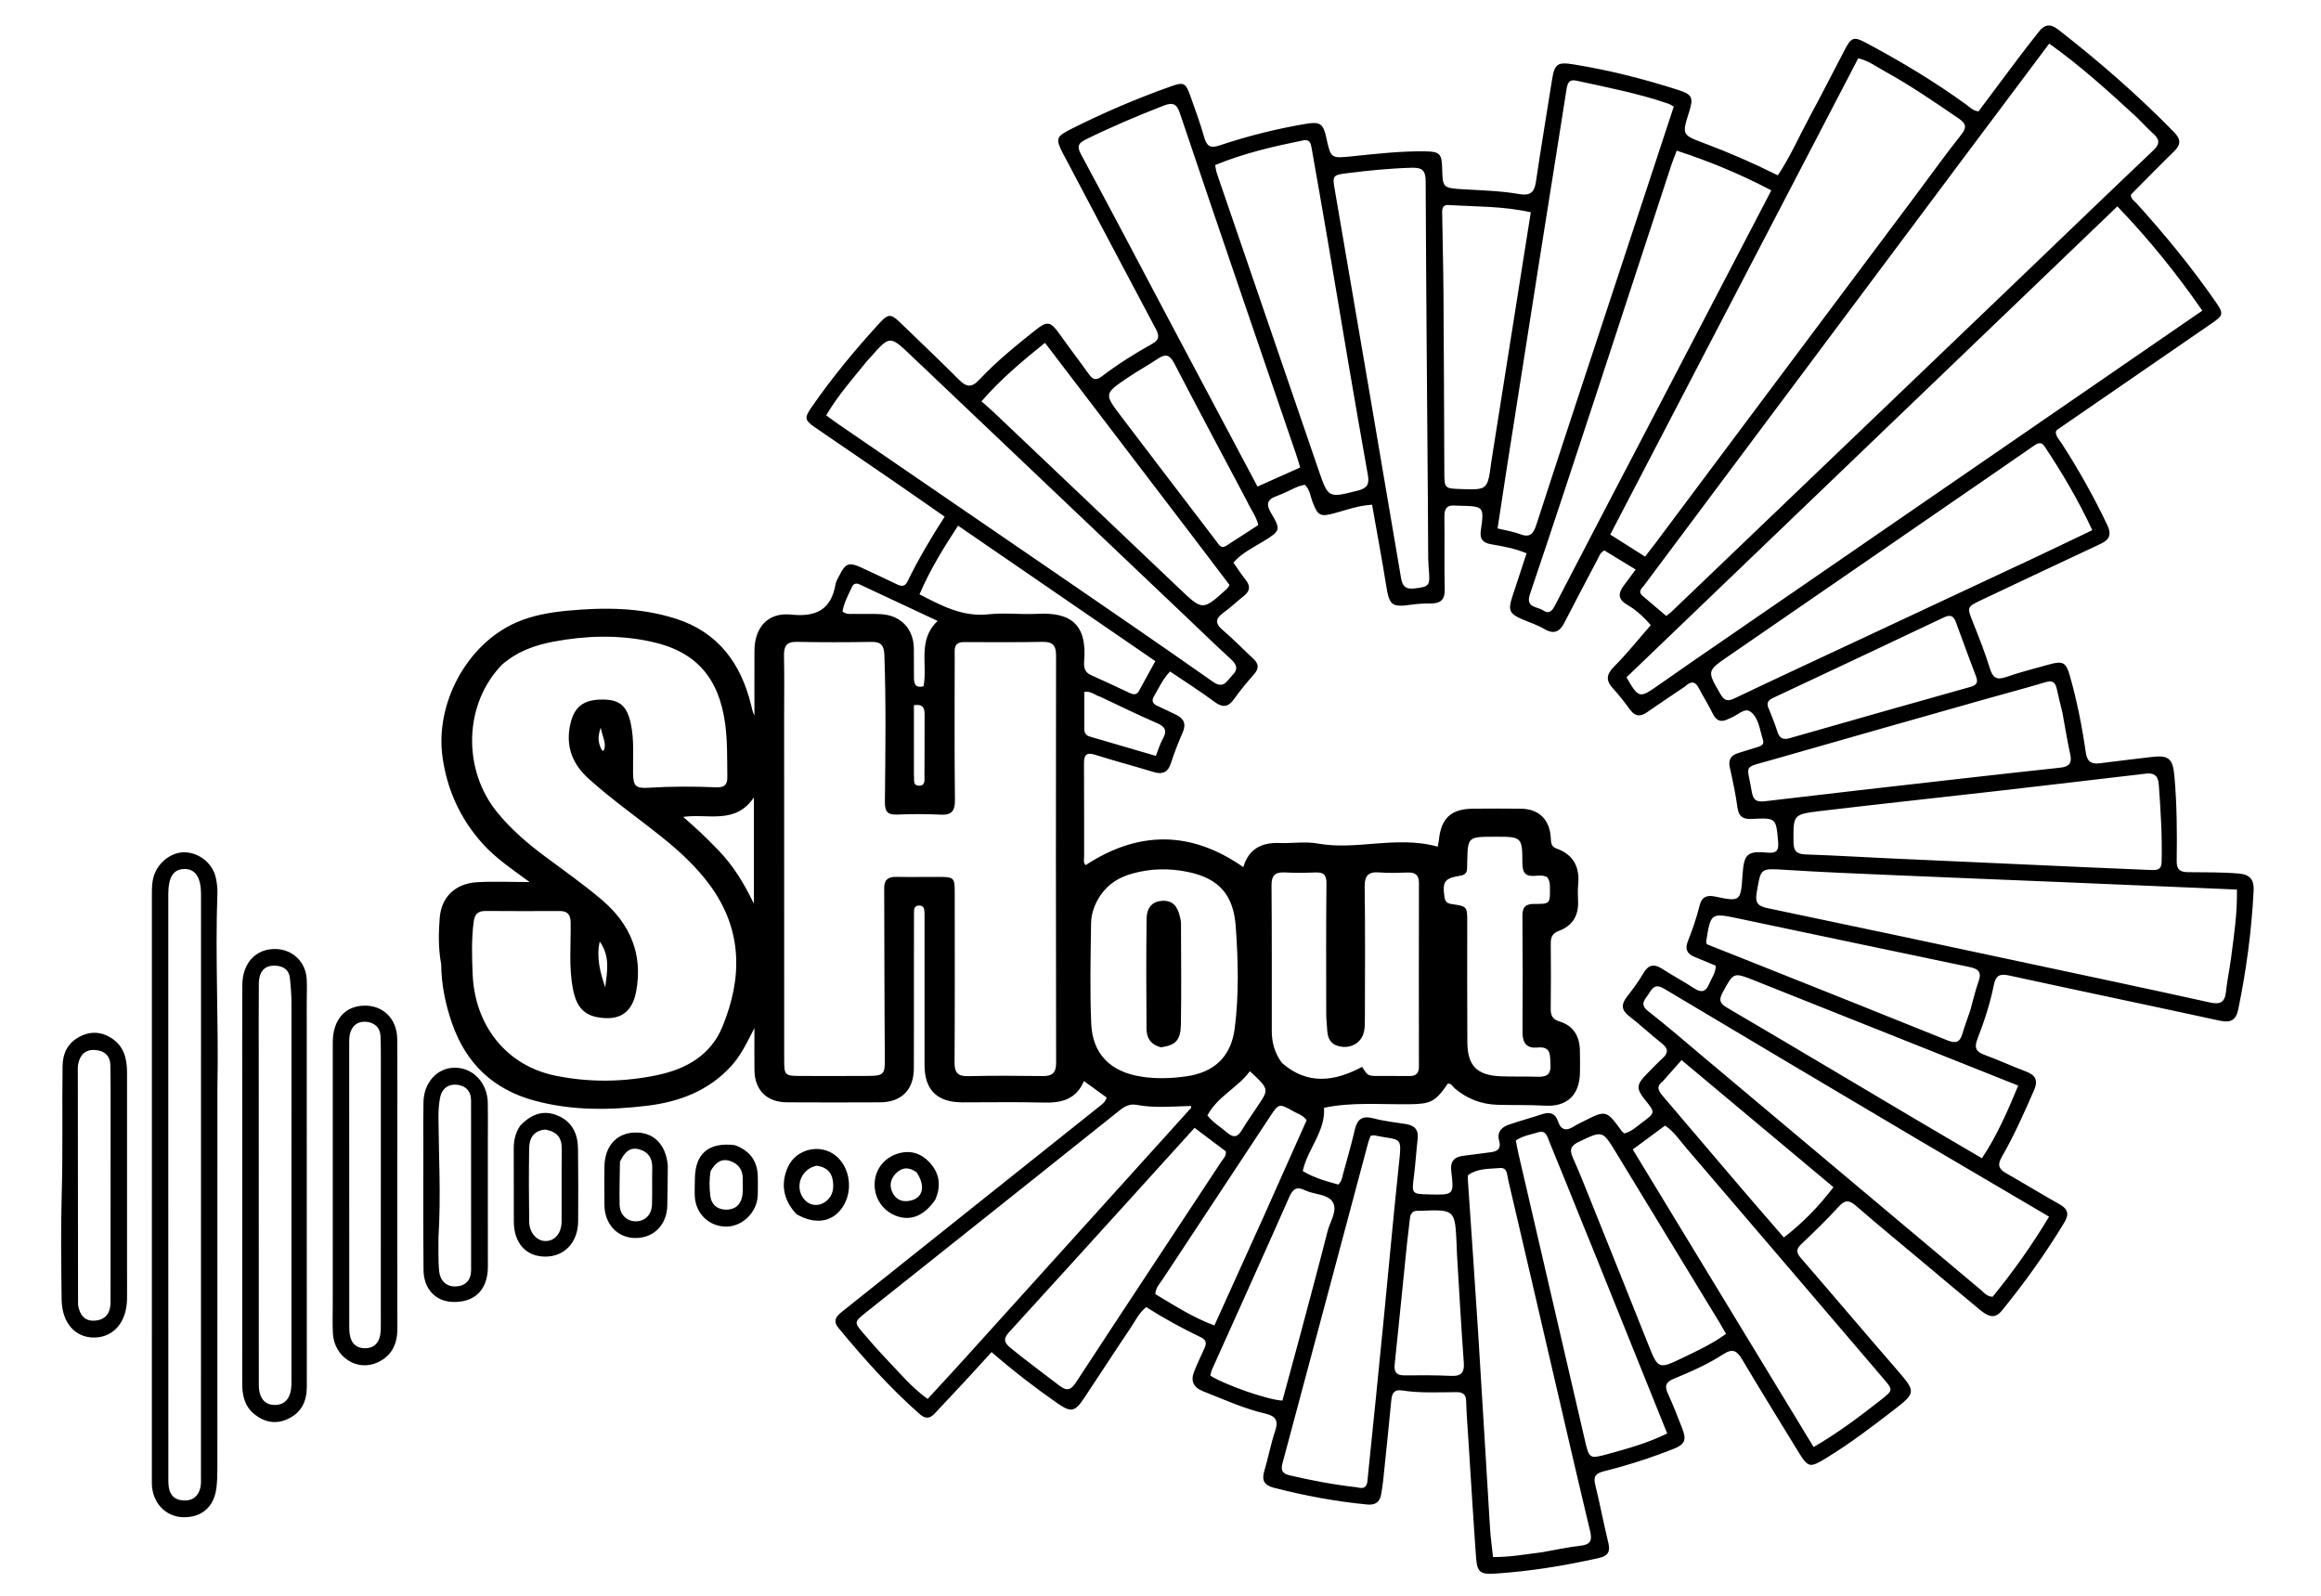     <svg  version="1.1" id="Layer_1" xmlns="http://www.w3.org/2000/svg" xmlns:xlink="http://www.w3.org/1999/xlink" x="0px" y="0px" width="100%" viewBox="0 0 1024 704" enable-background="new 0 0 1024 704" xml:space="preserve" height="704">
        <path fill="#000000" opacity="1" stroke="none" d="
        M194.639,425.353 
            C193.321,418.286 193.493,411.587 193.995,404.972 
            C194.693,395.768 200.82,389.83 210.296,389.222 
            C217.546,388.757 224.851,389.13 233.657,389.13 
            C225.578,383.227 218.608,378.506 212.93,372.195 
            C203.161,361.339 197.362,348.695 195.273,334.3 
            C191.807,310.426 205.96,284.182 227.751,274.625 
            C234.787,271.54 242.397,270.187 250.042,269.454 
            C266.233,267.9 282.367,267.93 298.055,272.914 
            C316.909,278.905 326.965,292.743 331.45,311.325 
            C331.798,312.765 332.08,314.221 332.849,315.659 
            C332.849,306.13 332.813,296.6 332.859,287.071 
            C332.908,276.794 338.785,270.089 348.924,271.138 
            C360.038,272.288 366.675,269.064 368.637,257.721 
            C368.885,256.292 369.788,254.963 370.454,253.62 
            C372.985,248.509 374.653,247.919 379.939,250.359 
            C385.232,252.804 390.501,255.3 395.765,257.807 
            C397.641,258.701 399.194,258.916 400.307,256.645 
            C405.069,246.937 410.519,237.609 416.774,227.933 
            C409.175,222.649 401.858,217.514 394.492,212.451 
            C382.959,204.524 371.385,196.657 359.845,188.742 
            C354.961,185.393 354.76,184.405 358.099,179.579 
            C367.217,166.401 377.428,154.1 388.249,142.301 
            C391.885,138.337 393.167,138.444 397.225,142.379 
            C405.835,150.729 414.569,158.957 423.029,167.456 
            C426.234,170.676 428.542,171.258 431.951,167.621 
            C439.595,159.466 448.279,152.425 457.025,145.479 
            C461.998,141.529 463.55,141.833 467.345,147.196 
            C471.674,153.313 476.248,159.256 480.604,165.355 
            C482.243,167.649 483.82,167.767 485.985,166.123 
            C493.029,160.774 500.502,156.047 508.216,151.754 
            C511.625,149.857 511.506,148.071 509.874,145.009 
            C496.711,120.313 483.687,95.543 470.619,70.796 
            C470.075,69.765 469.497,68.751 468.966,67.714 
            C465.546,61.035 465.967,60.244 472.735,56.833 
            C486.891,49.698 501.439,43.505 516.362,38.189 
            C522.316,36.068 523.079,36.444 525.176,42.338 
            C527.294,48.294 529.481,54.241 531.206,60.314 
            C532.345,64.324 533.729,65.619 538.179,64.124 
            C550.653,59.931 563.435,56.763 576.435,54.586 
            C582.349,53.596 583.832,54.673 585.096,60.514 
            C587.133,69.925 587.132,69.923 596.465,68.962 
            C607.23,67.853 617.983,66.605 628.839,66.77 
            C635.054,66.865 636.118,67.814 636.261,73.968 
            C636.464,82.755 636.451,82.962 645.451,83.499 
            C653.765,83.994 662.117,84.188 670.318,85.621 
            C675.045,86.447 676.926,84.926 677.609,80.332 
            C679.834,65.36 682.328,50.428 684.696,35.477 
            C685.882,27.99 687.102,27.245 694.602,28.466 
            C710.088,30.987 725.237,34.821 740.164,39.602 
            C746.589,41.66 747.259,42.93 745.21,49.418 
            C742.025,59.503 742.025,59.503 752.079,63.269 
            C762.985,67.353 773.647,72.012 784.368,77.357 
            C789.981,68.91 793.881,59.888 798.531,51.294 
            C803.842,41.478 808.86,31.505 814.061,21.629 
            C816.775,16.478 817.965,16.067 823.07,18.788 
            C838.522,27.024 853.538,35.978 867.705,46.307 
            C869.155,47.364 870.384,48.861 872.905,49.13 
            C878.607,41.501 884.442,33.643 890.334,25.828 
            C893.342,21.838 896.442,17.915 899.518,13.976 
            C902.004,10.791 904.565,10.326 907.999,12.996 
            C926.047,27.029 943.242,41.999 959.226,58.363 
            C962.221,61.429 962.252,63.795 959.199,66.762 
            C952.754,73.023 946.496,79.476 940.117,85.893 
            C940.047,87.818 941.685,88.665 942.759,89.853 
            C955.284,103.711 967.125,118.12 977.749,133.498 
            C981.129,138.391 980.843,139.183 975.878,142.595 
            C953.088,158.254 930.319,173.943 907.553,189.637 
            C907.307,189.807 907.205,190.189 906.994,190.542 
            C907.032,192.659 908.607,194.079 909.658,195.714 
            C917.06,207.214 923.741,219.095 929.631,231.456 
            C931.765,235.933 930.648,238.133 926.54,240.049 
            C909.181,248.144 891.873,256.346 874.554,264.526 
            C867.616,267.802 867.746,267.774 870.502,274.686 
            C873.153,281.335 875.795,288.011 877.905,294.841 
            C879.159,298.898 880.748,300.168 884.975,298.704 
            C891.261,296.527 897.743,294.909 904.158,293.114 
            C910.119,291.446 911.53,292.229 913.189,298.084 
            C916.324,309.148 918.577,320.409 920.192,331.777 
            C920.768,335.824 922.455,337.263 926.425,336.729 
            C934.014,335.708 941.633,334.915 949.231,333.967 
            C956.842,333.017 958.628,334.715 959.315,342.333 
            C960.441,354.805 960.515,367.291 960.334,379.782 
            C960.28,383.497 961.673,384.741 965.298,384.777 
            C972.787,384.851 980.28,384.739 987.772,385.374 
            C992.712,385.793 994.511,388.214 994.278,392.846 
            C993.389,410.504 991.066,427.967 987.493,445.283 
            C986.483,450.181 984.057,451.315 979.29,450.279 
            C948.391,443.559 917.43,437.126 886.536,430.384 
            C882.384,429.478 880.551,430.16 879.666,434.53 
            C878.011,442.694 875.431,450.647 872.407,458.402 
            C870.889,462.296 871.87,464.055 875.658,465.417 
            C881.765,467.614 887.656,470.409 893.741,472.674 
            C898.095,474.296 899.318,476.595 897.356,481.061 
            C892.998,490.981 888.643,500.913 883.222,510.284 
            C881.033,514.066 881.916,515.806 885.278,517.708 
            C893.107,522.137 900.763,526.873 908.614,531.261 
            C912.353,533.351 912.986,535.606 910.755,539.312 
            C902.572,552.903 893.329,565.731 883.349,578.036 
            C880.477,581.576 877.896,581.478 873.5,577.836 
            C865.032,570.821 856.62,563.739 848.191,556.677 
            C838.357,548.438 828.427,540.31 818.759,531.881 
            C815.592,529.119 813.775,529.506 811.066,532.486 
            C805.916,538.15 800.405,543.502 794.825,548.751 
            C792.497,550.94 792.308,552.435 794.45,554.908 
            C808.631,571.275 822.604,587.822 836.796,604.178 
            C845.348,614.034 845.439,614.393 835.33,622.174 
            C825.824,629.491 816.293,636.771 806.039,643.041 
            C798.296,647.776 797.831,647.712 792.977,639.79 
            C784.797,626.438 776.561,613.118 768.573,599.652 
            C766.36,595.922 764.409,594.776 760.405,597.375 
            C753.55,601.824 746.034,605.135 738.5,608.244 
            C734.682,609.82 734.375,611.607 735.942,615.001 
            C738.243,619.986 740.206,625.132 742.208,630.251 
            C744.15,635.218 743.34,637.231 738.398,639.181 
            C728.319,643.157 718.011,646.484 707.506,649.112 
            C703.949,650.001 702.901,651.384 703.804,655.03 
            C705.925,663.592 707.544,672.279 709.624,680.852 
            C710.557,684.696 709.177,686.475 705.57,687.292 
            C690.446,690.719 675.174,693.185 659.7,694.221 
            C652.974,694.671 651.683,693.577 651.202,686.87 
            C649.962,669.603 648.932,652.32 647.828,635.043 
            C647.467,629.393 647.004,623.745 646.846,618.089 
            C646.758,614.94 645.226,614.163 642.432,614.171 
            C634.444,614.195 626.435,614.671 618.488,613.413 
            C615.156,612.885 614.123,614.669 613.838,617.636 
            C612.692,629.562 611.453,641.479 610.214,653.397 
            C610.008,655.38 609.649,657.349 609.331,659.319 
            C608.77,662.791 606.549,664.061 603.256,663.745 
            C589.306,662.409 575.577,659.852 562.009,656.349 
            C557.975,655.307 556.523,653.241 557.765,649.072 
            C559.523,643.173 560.645,637.075 562.599,631.25 
            C564.162,626.592 562.722,624.669 558.196,623.621 
            C548.75,621.433 539.942,617.383 530.952,613.849 
            C526.325,612.03 525.189,609.17 526.922,604.871 
            C528.29,601.475 529.87,598.165 531.381,594.828 
            C532.327,592.739 532.349,591.182 529.852,589.986 
            C521.597,586.03 513.555,581.657 505.698,576.64 
            C502.456,579.213 500.874,582.769 498.78,585.864 
            C491.874,596.076 485.199,606.444 478.364,616.704 
            C474.175,622.992 472.53,623.26 466.371,618.973 
            C456.531,612.123 447.058,604.79 437.478,596.508 
            C433.435,600.929 429.581,605.193 425.671,609.407 
            C421.253,614.169 416.772,618.873 412.345,623.628 
            C410.262,625.865 408.249,626.025 405.871,623.942 
            C392.664,612.372 381.06,599.298 369.895,585.807 
            C367.142,582.481 369.228,580.479 371.806,578.428 
            C390.97,563.185 410.091,547.889 429.234,532.62 
            C447.857,517.766 466.492,502.928 485.109,488.068 
            C486.265,487.146 487.559,486.306 488.254,484.199 
            C485.142,481.945 481.885,479.587 478.222,476.934 
            C474.791,485.026 468.323,486.626 460.536,486.418 
            C448.546,486.097 436.541,486.338 424.542,486.322 
            C413.456,486.308 407.909,480.844 407.896,469.837 
            C407.87,448.673 407.891,427.509 407.893,406.344 
            C407.893,405.178 407.923,404.011 407.89,402.845 
            C407.84,401.089 407.649,399.318 405.257,399.5 
            C403.128,399.663 403.253,401.429 403.243,402.9 
            C403.202,409.733 403.215,416.565 403.213,423.398 
            C403.206,439.396 403.245,455.394 403.179,471.392 
            C403.141,480.824 397.69,486.266 388.254,486.31 
            C374.589,486.374 360.923,486.386 347.259,486.309 
            C338.254,486.258 332.95,480.933 332.858,472.017 
            C332.799,466.373 332.847,460.729 332.847,453.573 
            C329.399,460.241 326.792,465.725 322.625,470.292 
            C312.612,481.264 299.675,486.112 285.481,487.826 
            C268.884,489.831 252.274,490.01 235.895,485.588 
            C217.553,480.638 205.516,469.103 199.36,451.234 
            C196.52,442.99 194.75,434.562 194.639,425.353 
        M743.268,302.947 
            C737.749,306.68 732.181,310.344 726.731,314.174 
            C723.689,316.312 721.353,316.113 719.1,313.014 
            C716.753,309.785 714.28,306.621 711.593,303.675 
            C708.333,300.101 708.721,297.471 712.185,294.007 
            C717.807,288.384 722.776,282.109 728.298,275.791 
            C726.012,273.116 722.432,269.404 717.944,266.829 
            C713.765,264.431 713.806,261.705 716.432,258.281 
            C718.112,256.09 719.717,253.842 721.625,251.253 
            C716.521,248.144 712.036,245.412 707.813,242.84 
            C705.95,243.825 705.643,245.207 705.04,246.351 
            C700.071,255.781 695.088,265.204 690.208,274.681 
            C688.161,278.656 685.667,280.011 681.415,277.528 
            C678.418,275.778 675.044,274.667 671.822,273.31 
            C666.011,270.863 665.244,269.283 667.154,263.445 
            C669.252,257.031 671.367,250.623 673.514,244.096 
            C668.005,241.814 662.924,240.994 657.859,240.104 
            C654.407,239.497 652.733,238.029 653.325,233.963 
            C654.865,223.369 654.671,223.341 643.683,223.109 
            C643.184,223.098 642.68,223.118 642.185,223.062 
            C638.515,222.65 637.186,224.231 637.248,227.939 
            C637.428,238.6 637.138,249.27 637.404,259.927 
            C637.521,264.583 635.556,266.23 631.247,266.229 
            C628.424,266.228 625.572,266.338 622.783,266.746 
            C614.081,268.017 612.975,267.099 611.621,258.637 
            C609.707,246.682 607.475,234.779 605.345,222.657 
            C599.349,223.019 594.187,224.903 588.943,226.353 
            C582.433,228.153 581.393,227.609 578.993,221.176 
            C578.084,218.74 577.867,215.958 575.679,213.843 
            C574.589,214.145 573.438,214.33 572.399,214.776 
            C569.342,216.088 566.409,217.73 563.282,218.825 
            C558.637,220.451 558.656,222.814 560.964,226.659 
            C565.152,233.637 564.758,234.308 557.621,238.675 
            C553.012,241.496 548.023,243.835 544.153,248.201 
            C546.061,250.899 547.668,253.419 549.528,255.736 
            C551.756,258.511 551.562,260.75 548.733,262.954 
            C545.712,265.308 542.946,268.001 539.851,270.244 
            C536.332,272.795 535.828,274.9 539.452,277.964 
            C544.152,281.937 548.416,286.423 552.942,290.607 
            C555.368,292.849 555.544,294.882 553.28,297.441 
            C550.193,300.93 547.212,304.542 544.507,308.331 
            C541.917,311.959 539.517,312.366 535.831,309.635 
            C529.47,304.921 522.765,300.672 516.208,296.23 
            C512.87,299.777 511.218,303.634 509.112,307.201 
            C507.838,309.359 508.725,310.559 510.743,311.469 
            C513.476,312.701 516.167,314.023 518.869,315.322 
            C522.282,316.962 523.419,319.344 521.823,323.046 
            C519.913,327.476 518.091,331.97 516.639,336.565 
            C515.258,340.932 512.761,341.787 508.63,340.507 
            C500.206,337.895 491.653,335.695 483.253,333.014 
            C479.244,331.734 478.219,333.065 478.247,336.858 
            C478.344,350.521 478.264,364.184 478.307,377.847 
            C478.311,379.095 477.801,380.51 478.983,381.659 
            C502.323,366.393 525.476,366.418 548.541,382.545 
            C550.868,374.609 556.462,371.603 564.439,371.908 
            C570.096,372.125 575.911,371.152 581.4,372.136 
            C589.876,373.656 598.067,372.853 606.503,372.191 
            C615.648,371.473 624.995,370.922 634.296,373.516 
            C634.532,372.235 634.736,371.445 634.817,370.644 
            C635.795,360.886 640.269,356.8 650.083,356.766 
            C657.081,356.742 664.081,356.661 671.077,356.771 
            C678.937,356.894 683.686,361.546 684.179,369.471 
            C684.306,371.516 684.226,373.462 686.684,374.335 
            C694.29,377.033 697.053,382.619 696.267,390.406 
            C696.017,392.88 696.167,395.403 696.242,397.9 
            C696.433,404.166 693.544,408.528 687.791,410.659 
            C684.849,411.748 684.153,413.486 684.181,416.297 
            C684.277,425.794 684.278,435.293 684.165,444.789 
            C684.129,447.786 684.754,449.652 688.064,450.653 
            C694,452.449 696.832,456.963 697.028,463.091 
            C697.134,466.42 697.101,469.756 697.06,473.087 
            C696.942,482.933 691.525,488.366 681.599,487.784 
            C674.597,487.374 667.612,487.609 660.624,487.394 
            C653.554,487.177 647.303,484.795 641.886,480.21 
            C640.927,479.398 640.367,477.932 638.765,478.053 
            C633.187,486.155 631.277,487.074 621.396,487.162 
            C608.836,487.274 596.219,486.151 584.147,488.724 
            C584.82,499.198 576.921,506.741 574.763,516.61 
            C579.634,519.622 585.139,521.113 590.446,522.591 
            C592.104,520.954 592.191,519.216 592.621,517.649 
            C594.383,511.229 596.233,504.827 597.735,498.346 
            C598.837,493.592 601.183,492.106 606.002,493.389 
            C610.646,494.625 615.485,495.14 620.25,495.894 
            C623.969,496.482 625.92,498.317 625.467,502.327 
            C624.852,507.783 624.515,513.273 623.826,518.718 
            C622.807,526.771 622.72,526.76 630.796,526.949 
            C641.373,527.197 641.529,527.178 640.283,516.747 
            C639.727,512.1 641.752,510.322 645.934,509.852 
            C649.902,509.406 653.85,508.791 657.814,508.311 
            C660.866,507.941 662.355,506.591 661.425,503.315 
            C660.319,499.412 662.454,497.25 665.798,496.117 
            C670.683,494.461 675.666,493.096 680.568,491.484 
            C683.854,490.403 686.222,491.265 687.316,494.552 
            C688.708,498.732 691.102,499.067 694.485,496.877 
            C695.599,496.156 696.826,495.607 698.013,495 
            C708.62,489.574 708.618,489.577 715.496,499.001 
            C715.778,499.387 716.226,499.653 716.679,500.045 
            C719.846,499.207 722.144,496.953 724.646,495.094 
            C730.336,490.866 730.302,490.82 725.896,485.369 
            C721.805,480.307 721.881,478.532 726.45,473.895 
            C728.788,471.521 731.086,469.099 733.539,466.849 
            C736.106,464.493 736.053,462.602 733.27,460.381 
            C728.324,456.434 723.678,452.107 718.682,448.228 
            C715.232,445.549 715.261,443.021 717.751,439.792 
            C720.291,436.498 722.847,433.163 724.908,429.566 
            C727.17,425.616 729.648,424.994 733.424,427.456 
            C738.025,430.456 742.912,433.02 747.497,436.044 
            C750.719,438.17 752.682,437.45 754.053,434.087 
            C755.093,431.536 756.966,429.265 756.988,426.045 
            C753.772,424.709 750.729,423.407 747.657,422.177 
            C744.492,420.91 743.258,418.874 744.577,415.498 
            C746.638,410.227 748.529,404.902 749.876,399.383 
            C750.714,395.951 752.765,394.707 756.587,395.509 
            C767.955,397.895 767.987,397.741 768.805,385.761 
            C769.418,376.774 770.891,375.291 779.868,376.155 
            C784.001,376.553 784.798,374.974 784.49,371.387 
            C783.582,360.838 783.64,360.74 772.906,361.287 
            C769.053,361.484 767.102,360.314 766.549,356.225 
            C765.746,350.296 764.478,344.42 763.175,338.574 
            C762.457,335.352 763.505,333.361 766.498,332.347 
            C769.334,331.386 772.233,330.612 775.082,329.686 
            C776.663,329.172 778.567,328.682 777.792,326.354 
            C776.332,321.973 775.965,316.563 772.182,313.902 
            C769.549,312.05 766.269,315.881 763.178,316.891 
            C763.02,316.942 762.864,317.008 762.719,317.087 
            C759.411,318.904 757.184,318.092 755.524,314.616 
            C753.733,310.866 751.442,307.357 749.544,303.654 
            C748.026,300.691 746.264,300.179 743.268,302.947 
        M425.02,283.28 
            C420.63,283.377 421.204,286.649 421.201,289.412 
            C421.177,310.578 421.062,331.746 421.306,352.91 
            C421.364,358.012 419.684,359.689 414.673,359.394 
            C408.362,359.023 402.007,359.146 395.681,359.352 
            C391.543,359.487 390.365,358.04 390.406,353.796 
            C390.614,332.138 390.961,310.474 390.168,288.814 
            C390.023,284.857 388.733,283.116 384.56,283.185 
            C373.564,283.365 362.559,283.388 351.564,283.167 
            C347.04,283.076 345.812,285.04 345.895,289.179 
            C346.074,298.175 345.95,307.177 345.951,316.177 
            C345.957,366.676 345.961,417.175 345.974,467.673 
            C345.975,474.324 346.283,474.655 353.079,474.679 
            C363.245,474.715 373.412,474.713 383.578,474.656 
            C389.923,474.62 390.435,473.613 390.38,467.262 
            C390.163,442.1 390.205,416.935 390.102,391.771 
            C390.087,388.099 391.858,386.783 395.366,386.848 
            C401.531,386.963 407.699,386.854 413.865,386.866 
            C421.018,386.879 421.213,387.066 421.216,394.103 
            C421.224,418.936 421.301,443.77 421.14,468.602 
            C421.111,473.083 422.412,474.879 427.107,474.766 
            C438.1,474.504 449.105,474.575 460.103,474.721 
            C464.377,474.778 465.958,473.166 465.95,468.821 
            C465.844,408.989 465.826,349.157 465.924,289.325 
            C465.931,284.823 464.574,283.069 459.922,283.169 
            C448.594,283.414 437.258,283.253 425.02,283.28 
        M221.62,293.106 
            C204.762,310.183 203.737,339.265 219.42,358.446 
            C225.462,365.836 232.645,372.019 240.298,377.717 
            C248.712,383.982 257.303,390.011 265.325,396.807 
            C277.911,407.47 283.676,420.656 280.716,437.158 
            C278.972,446.887 273.205,450.55 263.479,448.742 
            C256.546,447.454 254.031,442.659 252.815,436.528 
            C250.882,426.779 251.914,416.922 251.772,407.114 
            C251.72,403.528 250.485,401.894 246.844,401.914 
            C236.014,401.973 225.183,401.966 214.353,401.89 
            C210.9,401.866 209.413,403.201 208.957,406.809 
            C207.987,414.469 208.204,422.115 208.524,429.756 
            C209.485,452.683 223.615,470.157 244.966,474.534 
            C259.986,477.612 275.116,477.435 290.118,474.268 
            C302.801,471.59 313.543,465.475 318.666,453.092 
            C327.595,431.505 327.676,410.282 313.232,390.557 
            C307.485,382.707 300.439,376.114 292.9,370.014 
            C281.895,361.11 270.228,353.037 259.695,343.538 
            C252.411,336.969 249.427,329.041 251.659,319.287 
            C253.362,311.843 257.447,308.63 265.644,308.616 
            C273.388,308.602 276.596,311.345 278.298,319.208 
            C279.87,326.467 279.183,333.81 279.299,341.124 
            C279.388,346.758 280.397,347.888 286.114,347.529 
            C296.104,346.902 306.096,346.919 316.081,347.328 
            C319.617,347.473 320.939,346.179 320.89,342.776 
            C320.775,334.788 321.005,326.816 319.868,318.842 
            C317.003,298.749 306.871,287.252 287.05,283.016 
            C272.885,279.988 258.577,280.375 244.361,283.043 
            C236.261,284.563 228.567,287.15 221.62,293.106 
        M942.737,51.768 
            C930.411,40.421 918.027,29.144 904.091,19.238 
            C891.762,35.69 879.772,51.658 867.816,67.649 
            C832.51,114.87 797.218,162.1 761.919,209.325 
            C749.755,225.599 737.577,241.862 725.434,258.151 
            C724.421,259.51 722.448,260.894 724.619,262.789 
            C728.081,265.811 731.62,268.745 735.145,271.732 
            C736.202,270.885 736.888,270.416 737.481,269.848 
            C766.724,241.86 795.959,213.864 825.193,185.867 
            C847.932,164.091 870.674,142.317 893.406,120.533 
            C912.288,102.438 931.105,84.275 950.083,66.282 
            C953.084,63.437 952.734,61.439 949.986,58.95 
            C947.643,56.828 945.476,54.511 942.737,51.768 
        M747.092,291.554 
            C821.813,240.138 896.535,188.723 971.635,137.047 
            C960.167,120.462 947.886,105.354 934.164,91.037 
            C861.572,160.679 789.516,229.807 717.584,298.817 
            C722.858,307.95 723.337,308.079 730.925,302.815 
            C736.125,299.208 741.312,295.583 747.092,291.554 
        M844.938,86.479 
            C851.709,77.406 858.307,68.197 865.339,59.331 
            C867.981,55.999 867.165,54.33 864.143,52.268 
            C853.552,45.042 842.991,37.759 831.749,31.579 
            C828.037,29.538 824.554,26.869 819.839,25.706 
            C783.364,95.751 746.963,165.656 710.417,235.837 
            C715.774,239.225 720.63,242.296 725.785,245.557 
            C727.422,243.443 728.857,241.644 730.234,239.803 
            C742.996,222.74 755.74,205.663 768.506,188.603 
            C793.84,154.75 819.184,120.906 844.938,86.479 
        M909.564,389.155 
            C884.784,388.134 860.003,387.151 835.225,386.079 
            C819.434,385.396 803.636,384.771 787.864,383.762 
            C776.506,383.036 776.909,382.84 775.046,393.684 
            C774.181,398.72 775.853,399.819 780.203,400.726 
            C819.142,408.847 858.041,417.157 896.944,425.447 
            C922.989,430.996 949.039,436.522 975.041,442.262 
            C979.527,443.252 981.571,442.215 982.068,437.567 
            C982.616,432.451 983.71,427.396 984.365,422.289 
            C985.609,412.598 987.104,402.919 986.909,392.44 
            C961.304,391.349 935.924,390.268 909.564,389.155 
        M713.443,122.993 
            C721.762,97.724 730.082,72.456 738.455,47.024 
            C737.484,46.496 736.817,46.003 736.07,45.747 
            C722.813,41.196 709.081,38.538 695.426,35.576 
            C692.222,34.881 691.547,36.721 691.123,39.442 
            C687.256,64.252 683.248,89.041 679.331,113.844 
            C674.401,145.058 669.51,176.278 664.621,207.498 
            C663.292,215.981 662.029,224.474 660.711,233.124 
            C664.429,234.04 667.596,234.488 670.501,235.614 
            C674.94,237.335 676.493,235.605 677.843,231.439 
            C689.489,195.496 701.357,159.625 713.443,122.993 
        M523.853,272.644 
            C483.28,234.103 442.703,195.566 402.136,157.018 
            C392.569,147.928 392.585,147.913 384.023,157.656 
            C383.474,158.281 382.867,158.859 382.342,159.504 
            C376.18,167.089 369.697,174.438 364.507,183.221 
            C366.471,184.653 368.165,185.957 369.926,187.163 
            C400.836,208.343 431.774,229.484 462.666,250.691 
            C486.832,267.281 511.032,283.826 535.008,300.688 
            C539.892,304.123 541.114,300.559 543.617,298.016 
            C546.577,295.01 545.543,293.059 542.882,290.637 
            C536.603,284.921 530.528,278.98 523.853,272.644 
        M729.048,184.596 
            C746.485,151.143 763.922,117.689 781.492,83.981 
            C767.756,76.781 754.15,71.143 739.757,66.464 
            C738.869,68.819 738.036,70.796 737.37,72.829 
            C726.009,107.468 714.701,142.125 703.315,176.756 
            C693.956,205.219 684.614,233.69 675.015,262.073 
            C672.961,268.147 678.009,267.494 680.668,269.21 
            C683.704,271.17 684.866,269.374 686.216,266.768 
            C700.308,239.56 714.525,212.417 729.048,184.596 
        M516.324,142.242 
            C529.105,166.3 541.885,190.358 554.792,214.655 
            C561.345,211.729 567.358,209.044 573.626,206.245 
            C572.982,204.147 572.5,202.404 571.916,200.696 
            C564.275,178.338 556.601,155.992 548.973,133.63 
            C539.463,105.753 529.929,77.884 520.563,49.958 
            C519.186,45.851 517.517,44.99 513.353,46.613 
            C501.713,51.152 490.231,56 479.025,61.527 
            C475.921,63.058 474.955,64.417 476.86,67.952 
            C490.045,92.418 502.981,117.02 516.324,142.242 
        M845.355,502.23 
            C808.263,480.228 771.141,458.276 734.127,436.144 
            C730.494,433.972 729.107,435.632 727.499,438.287 
            C725.959,440.828 723.03,442.875 727.143,446.085 
            C735.409,452.536 743.337,459.421 751.371,466.167 
            C792.181,500.434 832.976,534.718 873.801,568.966 
            C875.276,570.203 876.511,571.951 879.124,572.096 
            C888.02,561.156 896.333,549.63 904.025,536.748 
            C884.377,525.18 865.187,513.883 845.355,502.23 
        M524.221,490.182 
            C524.604,489.405 525.976,489.071 525.377,487.907 
            C517.326,488.14 509.353,488.907 501.434,487.429 
            C498.317,486.848 496.097,488.147 493.759,490.018 
            C468.15,510.51 442.474,530.918 416.813,551.345 
            C405.219,560.575 393.6,569.774 382.027,579.031 
            C376.771,583.234 376.754,583.351 380.991,588.295 
            C384.348,592.215 387.748,596.109 391.319,599.833 
            C397.018,605.775 402.302,612.178 409.257,617.18 
            C414.78,611.165 420.106,605.443 425.346,599.645 
            C458.174,563.322 490.983,526.981 524.221,490.182 
        M875.908,211.443 
            C838.214,237.4 800.532,263.374 762.819,289.303 
            C753.022,296.039 753.088,295.911 758.942,306.056 
            C760.622,308.967 762.026,309.63 765.197,308.116 
            C783.517,299.37 801.939,290.84 820.326,282.236 
            C846.1,270.176 871.88,258.131 897.641,246.044 
            C906.027,242.11 914.361,238.066 923.097,233.891 
            C916.93,220.646 909.833,208.674 902.12,197.046 
            C900.28,194.273 898.392,195.918 896.625,197.131 
            C889.902,201.746 883.212,206.408 875.908,211.443 
        M680.395,684.793 
            C685.969,683.819 691.513,682.57 697.126,681.957 
            C701.557,681.473 702.59,679.811 701.552,675.487 
            C695.881,651.86 690.447,628.176 684.947,604.508 
            C678.429,576.461 671.949,548.406 665.37,520.374 
            C664.883,518.297 665.053,515.002 661.744,515.298 
            C657.032,515.72 652.04,515.38 647.889,518.288 
            C647.384,518.641 647.585,520.173 647.65,521.146 
            C649.138,543.4 650.735,565.647 652.141,587.906 
            C653.956,616.643 655.599,645.391 657.379,674.13 
            C657.642,678.371 658.25,682.591 658.707,686.905 
            C666.042,687.005 672.757,685.727 680.395,684.793 
        M945.722,341.428 
            C923.753,343.994 901.79,346.603 879.816,349.115 
            C854.205,352.042 828.569,354.759 802.974,357.818 
            C791.008,359.248 791.205,359.514 791.267,371.368 
            C791.289,375.505 792.757,376.828 796.767,376.956 
            C808.742,377.337 820.705,378.089 832.675,378.637 
            C862.103,379.986 891.532,381.308 920.961,382.628 
            C930.274,383.045 939.588,383.429 948.901,383.809 
            C951.342,383.909 953.591,383.933 953.682,380.408 
            C953.978,368.908 953.275,357.455 952.419,346 
            C952.136,342.208 950.372,340.598 945.722,341.428 
        M536.102,72.82 
            C536.375,74.106 536.517,75.436 536.939,76.67 
            C551.855,120.245 566.783,163.815 581.743,207.375 
            C586.044,219.9 586.049,219.722 599.16,216.413 
            C603.203,215.393 604.188,213.484 603.512,209.698 
            C600.592,193.336 597.755,176.959 594.96,160.575 
            C591.775,141.901 588.696,123.209 585.514,104.535 
            C583.28,91.424 580.958,78.328 578.656,65.229 
            C578.293,63.162 577.857,61.34 574.883,61.945 
            C561.855,64.594 548.917,67.546 536.102,72.82 
        M630.11,246.311 
            C630.054,236.989 630.01,227.667 629.94,218.345 
            C629.595,172.193 629.179,126.042 628.987,79.889 
            C628.968,75.185 627.394,73.877 622.901,74.001 
            C613.226,74.267 603.628,75.239 594.048,76.443 
            C587.974,77.206 587.8,77.618 588.916,83.846 
            C589.415,86.63 589.866,89.422 590.344,92.21 
            C599.635,146.481 608.972,200.744 618.129,255.037 
            C618.797,258.996 620.438,260.009 624.091,259.593 
            C630.497,258.863 630.978,258.39 630.412,251.739 
            C630.285,250.246 630.211,248.749 630.11,246.311 
        M829.978,617.478 
            C835.259,613.27 835.272,613.258 830.892,608.132 
            C801.895,574.19 772.913,540.235 743.858,506.343 
            C740.982,502.99 738.524,499.168 734.612,496.574 
            C729.832,500.103 725.208,503.518 720.359,507.099 
            C747.052,551.023 773.493,594.532 800.145,638.388 
            C810.743,632.255 820.149,625.184 829.978,617.478 
        M565.538,468.897 
            C576.863,478.841 588.864,477.115 600.936,470.669 
            C603.463,474.586 603.462,474.635 607.754,474.685 
            C612.418,474.738 617.085,474.623 621.749,474.705 
            C624.65,474.756 626.015,473.612 626.011,470.593 
            C625.97,443.6 625.96,416.606 626.024,389.612 
            C626.032,386.147 624.531,384.833 621.196,384.927 
            C617.033,385.046 612.844,385.222 608.705,384.894 
            C603.769,384.502 602.006,386.154 602.08,391.333 
            C602.358,410.658 602.2,429.99 602.171,449.319 
            C602.167,451.309 602.182,453.356 601.744,455.276 
            C600.76,459.589 596.868,462.217 592.37,461.836 
            C588.023,461.467 585.792,459.041 585.568,454.699 
            C585.44,452.207 585.119,449.719 585.116,447.229 
            C585.09,428.067 585.015,408.904 585.221,389.743 
            C585.263,385.868 583.87,384.754 580.306,384.897 
            C575.814,385.078 571.3,385.132 566.814,384.895 
            C562.521,384.668 560.945,386.262 560.981,390.661 
            C561.159,411.988 561.077,433.318 561.09,454.646 
            C561.093,459.591 562.145,464.233 565.538,468.897 
        M485.466,395.042 
            C483.026,398.744 481.432,402.885 481.37,407.226 
            C481.159,422.051 480.803,436.903 481.447,451.704 
            C482.028,465.076 490.025,472.825 503.274,474.938 
            C509.938,476.001 516.526,475.799 523.175,474.879 
            C535.713,473.144 543.139,466.214 544.752,453.63 
            C546.664,438.709 546.261,423.645 545.197,408.73 
            C544.169,394.306 537.347,387.397 524.014,384.658 
            C515.911,382.994 507.822,383.112 499.779,385.335 
            C494.134,386.895 489.281,389.525 485.466,395.042 
        M598.843,656.167 
            C603.581,657.513 603.241,653.706 603.504,651.187 
            C605.972,627.534 608.32,603.869 610.653,580.202 
            C612.79,558.519 614.723,536.815 617.019,515.15 
            C618.573,500.489 618.724,503.441 606.35,500.894 
            C605.904,500.802 605.398,500.995 604.695,501.084 
            C604.369,501.968 603.953,502.871 603.7,503.817 
            C591.075,551.088 578.487,598.369 565.798,645.623 
            C564.917,648.906 566.008,650.173 569.045,650.883 
            C578.619,653.122 588.254,654.971 598.843,656.167 
        M909.917,314.408 
            C909.065,310.848 908.148,307.302 907.381,303.723 
            C906.748,300.769 905.318,300.104 902.372,300.986 
            C893.286,303.706 884.108,306.114 874.982,308.703 
            C843.753,317.564 812.516,326.398 781.314,335.353 
            C768.618,338.997 770.824,336.897 772.854,349.232 
            C773.514,353.242 775.151,353.906 778.859,353.463 
            C806.455,350.166 834.073,347.051 861.689,343.913 
            C877.403,342.128 893.12,340.376 908.845,338.684 
            C912.489,338.292 914.297,336.988 913.385,332.894 
            C912.085,327.052 911.181,321.123 909.917,314.408 
        M526.469,237.003 
            C504.708,208.484 482.948,179.966 461.029,151.24 
            C450.842,159.462 441.471,167.294 433.014,177.059 
            C435.133,178.944 436.906,180.436 438.583,182.028 
            C465.762,207.821 492.956,233.601 520.087,259.446 
            C530.602,269.462 530.537,269.535 541.292,259.766 
            C541.643,259.447 541.844,258.963 542.444,258.062 
            C537.299,251.313 532.075,244.459 526.469,237.003 
        M702.095,549.331 
            C700.901,546.402 699.7,543.476 698.514,540.544 
            C693.519,528.2 688.572,515.835 683.493,503.526 
            C682.668,501.528 682.085,498.5 678.829,499.491 
            C675.539,500.493 672.013,500.979 668.76,503.13 
            C669.151,505.105 669.48,507.049 669.924,508.967 
            C679.654,550.935 689.418,592.895 699.119,634.869 
            C701.133,643.581 701.07,643.746 709.497,641.437 
            C718.266,639.034 727.05,636.59 735.549,632.396 
            C724.381,604.661 713.385,577.351 702.095,549.331 
        M657.957,203.673 
            C663.745,167.095 669.534,130.517 675.368,93.65 
            C663.041,90.89 651.027,91.197 639.123,90.45 
            C635.77,90.24 636.27,93.082 636.297,95.151 
            C636.447,106.642 636.772,118.131 636.852,129.622 
            C637.033,155.779 637.106,181.937 637.224,208.095 
            C637.258,215.53 637.259,215.53 644.867,215.767 
            C656.331,216.124 656.331,216.124 657.957,203.673 
        M498.543,529.02 
            C480.852,548.508 463.191,568.024 445.436,587.454 
            C442.953,590.171 442.435,591.876 445.761,594.597 
            C452.733,600.301 460.001,605.589 467.113,611.094 
            C470.671,613.849 472.372,613.451 474.821,609.705 
            C496.063,577.211 517.507,544.85 538.859,512.428 
            C539.73,511.104 541.159,509.941 540.782,507.914 
            C536.344,504.572 531.871,501.202 527.039,497.562 
            C517.549,508.03 508.277,518.257 498.543,529.02 
        M814.057,448.497 
            C800.768,443.204 787.476,437.916 774.19,432.616 
            C764.71,428.835 764.888,428.924 760.105,437.679 
            C758.242,441.089 758.64,442.619 762.044,444.614 
            C789.596,460.763 817.018,477.133 844.495,493.41 
            C854.336,499.24 864.219,504.997 874.415,510.983 
            C881.215,500.713 885.806,490.017 890.421,478.928 
            C864.801,468.731 839.779,458.773 814.057,448.497 
        M682.548,386.924 
            C680.817,386.069 678.933,386.243 677.147,386.397 
            C672.977,386.754 671.682,384.941 671.667,380.876 
            C671.626,369.107 671.484,369.108 659.22,369.139 
            C647.535,369.169 647.535,369.169 647.32,380.623 
            C647.305,381.455 647.28,382.287 647.26,383.119 
            C647.215,385.092 646.264,386.014 644.246,386.339 
            C637.278,387.462 636.337,388.908 637.287,395.738 
            C637.568,397.756 638.451,398.55 640.424,398.838 
            C647.334,399.848 647.329,399.91 647.332,406.851 
            C647.338,424.496 647.25,442.142 647.378,459.786 
            C647.453,470.14 651.565,474.338 661.866,474.819 
            C667.182,475.067 672.521,474.82 677.841,475.016 
            C681.672,475.157 684.326,474.65 684.044,469.739 
            C683.807,465.626 684.597,461.493 678.165,462.134 
            C673.573,462.592 671.685,460.038 671.715,455.423 
            C671.828,438.278 671.82,421.131 671.676,403.986 
            C671.643,400.035 673.192,398.757 677.007,398.78 
            C683.891,398.823 683.897,398.654 683.808,391.879 
            C683.789,390.393 683.978,388.868 682.548,386.924 
        M869.232,445.836 
            C870.449,441.516 871.436,437.113 872.948,432.899 
            C874.489,428.605 872.56,427.37 868.782,426.584 
            C834.919,419.539 801.08,412.384 767.234,405.262 
            C754.767,402.639 754.755,402.647 752.731,415.451 
            C752.707,415.601 752.81,415.771 753.025,416.565 
            C760.818,419.659 768.989,422.891 777.151,426.147 
            C804.51,437.063 831.89,447.925 859.192,458.98 
            C862.896,460.48 864.713,459.771 865.792,456.045 
            C866.716,452.853 867.903,449.737 869.232,445.836 
        M704.117,535.514 
            C711.734,554.516 719.398,573.501 726.951,592.529 
            C731.56,604.138 731.531,604.264 742.727,598.86 
            C749.103,595.783 755.575,592.8 761.508,588.441 
            C760.405,586.526 759.615,585.086 758.761,583.684 
            C743.528,558.651 728.278,533.629 713.051,508.592 
            C707.001,498.643 707.086,498.762 696.826,503.592 
            C693.255,505.273 692.198,506.913 693.948,510.787 
            C697.511,518.669 700.562,526.782 704.117,535.514 
        M573.15,590.81 
            C577.37,574.904 581.698,559.026 585.737,543.074 
            C586.815,538.814 590.301,534.024 587.969,530.285 
            C585.736,526.704 579.873,527.094 575.86,525.143 
            C572.207,523.367 570.47,524.33 568.802,528.112 
            C557.592,553.523 546.112,578.816 534.744,604.158 
            C534.353,605.027 534.213,606.009 533.977,606.86 
            C540.184,610.911 559.768,617.746 565.798,617.876 
            C568.147,609.191 570.528,600.389 573.15,590.81 
        M780.6,313.2 
            C781.779,316.313 783.107,319.38 784.092,322.553 
            C784.994,325.46 786.374,326.58 789.556,325.668 
            C816.123,318.049 842.713,310.511 869.323,303.041 
            C872.054,302.274 872.841,301.129 871.805,298.422 
            C868.771,290.494 865.866,282.517 862.949,274.544 
            C861.968,271.86 860.629,270.95 857.697,272.343 
            C832.58,284.272 807.411,296.093 782.238,307.904 
            C780.055,308.928 779.011,310.181 780.6,313.2 
        M550.225,221.217 
            C539.484,200.931 528.652,180.692 518.083,160.316 
            C516.122,156.536 514.256,155.966 510.848,158.243 
            C506.425,161.199 501.74,163.764 497.341,166.752 
            C487.123,173.694 487.115,173.794 494.63,183.691 
            C508.613,202.107 522.657,220.477 536.691,238.854 
            C537.759,240.253 538.67,242.283 541.013,240.783 
            C545.747,237.754 550.448,234.671 555.154,231.616 
            C554.255,227.788 551.982,225.025 550.225,221.217 
        M557.084,537.651 
            C563.576,523.103 570.068,508.555 576.473,494.203 
            C574.852,491.939 572.64,491.408 570.789,490.364 
            C564.207,486.653 564.209,486.709 560.19,492.799 
            C544.43,516.677 528.638,540.534 512.911,564.434 
            C511.677,566.31 509.887,567.974 509.719,570.925 
            C517.968,575.819 526.083,581.146 535.777,584.757 
            C542.945,568.901 549.854,553.62 557.084,537.651 
        M478.297,292.041 
            C478.138,294.531 478.623,296.612 481.224,297.778 
            C486.991,300.363 492.719,303.038 498.44,305.726 
            C500.181,306.544 501.551,306.619 502.599,304.662 
            C504.858,300.442 507.203,296.269 509.733,291.678 
            C480.709,271.749 451.967,252.013 422.691,231.911 
            C416.137,241.889 410.241,251.548 405.677,262.198 
            C415.532,267.3 424.768,272.262 436.162,271.01 
            C443.233,270.234 450.476,271.187 457.612,270.803 
            C472.515,270.001 479.748,275.469 478.297,292.041 
        M733.605,477.045 
            C730.174,479.591 732.048,481.713 734.025,484.023 
            C745.483,497.417 756.864,510.876 768.312,524.278 
            C774.436,531.448 780.643,538.548 787.025,545.926 
            C795.535,539.364 802.454,532.176 808.906,523.739 
            C786.609,505.086 764.71,486.766 741.89,467.676 
            C739.109,470.845 736.604,473.701 733.605,477.045 
        M642.815,553.53 
            C642.76,552.034 642.715,550.537 642.646,549.042 
            C641.931,533.538 641.93,533.538 626.418,534.179 
            C626.252,534.186 626.085,534.193 625.919,534.18 
            C623.455,533.987 622.266,535.131 622.034,537.591 
            C621.692,541.224 621.138,544.838 620.766,548.469 
            C618.941,566.318 617.183,584.174 615.309,602.017 
            C614.94,605.532 616.295,606.802 619.746,606.76 
            C626.563,606.679 633.392,606.673 640.2,606.984 
            C644.547,607.182 646.142,605.698 645.819,601.248 
            C644.685,585.669 643.811,570.072 642.815,553.53 
        M485.289,307.321 
            C483.107,306.765 481.399,304.72 478.367,305.26 
            C478.367,310.708 478.37,316.15 478.366,321.591 
            C478.364,323.293 479.127,324.454 480.777,324.939 
            C490.44,327.776 500.107,330.599 509.946,333.478 
            C511.084,330.631 511.767,328.206 512.969,326.073 
            C514.986,322.495 514.248,320.628 510.36,318.969 
            C502.117,315.451 494.094,311.417 485.289,307.321 
        M317.174,375.338 
            C323.378,381.812 328.085,389.336 332.611,398.684 
            C332.611,382.394 332.611,367.689 332.611,351.799 
            C324.368,363.948 312.315,358.8 301.424,360.385 
            C304.34,362.997 306.854,365.149 309.25,367.423 
            C311.786,369.83 314.211,372.354 317.174,375.338 
        M378.689,270.867 
            C382.018,270.887 385.354,270.774 388.675,270.952 
            C397.4,271.421 403.082,277.404 403.178,286.103 
            C403.226,290.43 403.222,294.759 403.228,299.087 
            C403.232,301.818 404.01,303.644 407.454,302.758 
            C409.344,293.189 404.672,282.42 413.676,273.934 
            C401.759,268.355 390.502,263.081 379.24,257.816 
            C377.815,257.15 376.586,257.39 375.902,258.885 
            C374.267,262.46 372.308,265.931 371.709,269.804 
            C373.777,271.41 375.846,270.658 378.689,270.867 
        M555.894,486.43 
            C559.727,480.61 559.56,480.062 551.438,472.586 
            C546.076,479.903 537.101,483.709 532.7,492.1 
            C535.225,495.291 538.567,497.247 541.462,499.718 
            C544.069,501.944 545.945,501.838 547.808,498.716 
            C550.196,494.716 552.931,490.923 555.894,486.43 
        M403.214,342.15 
            C403.493,343.947 402.528,346.672 405.651,346.602 
            C408.311,346.543 407.846,344.114 407.859,342.395 
            C407.923,333.283 407.902,324.171 407.921,315.059 
            C407.926,312.392 407.205,310.486 403.21,311.107 
            C403.21,321.134 403.21,331.182 403.214,342.15 
        M264.596,415.388 
            C263.003,422.414 264.822,429.019 267.006,435.587 
            C267.838,428.806 269.338,421.964 264.596,415.388 
        M265.475,330.829 
            C265.599,330.936 265.71,331.072 265.852,331.141 
            C265.991,331.208 266.285,331.265 266.301,331.229 
            C267.81,327.97 265.774,325.301 265.055,320.995 
            C263.557,325.127 263.877,327.741 265.475,330.829 
        z" class="svg-elem-1"></path>
        <path fill="#000000" opacity="1" stroke="none" d="
        M95.922,480 
            C95.919,536.313 95.922,592.126 95.897,647.939 
            C95.895,650.765 95.826,653.612 95.485,656.412 
            C94.48,664.66 89.121,669.421 81.139,669.354 
            C73.627,669.292 67.848,663.783 67.064,655.891 
            C66.949,654.735 67.002,653.561 67.002,652.395 
            C67.001,566.759 67,481.123 67.008,395.488 
            C67.008,391.828 66.931,388.178 68.545,384.707 
            C71.124,379.16 76.945,375.463 82.463,376.055 
            C88.776,376.733 94.06,381.408 95.302,387.617 
            C95.724,389.726 95.991,391.925 95.913,394.067 
            C94.876,422.546 96.517,451.023 95.922,480 
        M74.251,527.5 
            C74.258,568.643 74.264,609.786 74.278,650.93 
            C74.279,652.594 74.228,654.276 74.443,655.917 
            C74.95,659.783 77.242,661.823 81.151,661.962 
            C85.075,662.102 87.478,660.05 88.38,656.408 
            C88.811,654.668 88.66,652.767 88.661,650.939 
            C88.68,565.488 88.69,480.037 88.689,394.586 
            C88.689,386.989 86.155,383.256 81.197,383.376 
            C76.454,383.492 74.246,387.026 74.246,394.575 
            C74.244,438.55 74.249,482.525 74.251,527.5 
        z" class="svg-elem-2"></path>
        <path fill="#000000" opacity="1" stroke="none" d="
        M106.875,490 
            C106.877,471.181 106.807,452.862 106.91,434.544 
            C106.965,424.764 112.976,418.454 121.663,418.672 
            C129.121,418.858 134.895,424.371 135.312,431.902 
            C135.495,435.222 135.331,438.561 135.331,441.891 
            C135.332,498.512 135.314,555.134 135.361,611.755 
            C135.366,618.188 133.013,623.139 127.118,625.947 
            C121.764,628.497 116.645,627.49 112.161,623.843 
            C107.951,620.42 106.861,615.626 106.865,610.404 
            C106.895,573.767 106.879,537.13 106.877,500.492 
            C106.877,497.161 106.876,493.831 106.875,490 
        M114.159,468.5 
            C114.162,515.959 114.15,563.419 114.188,610.878 
            C114.192,616.742 116.75,619.823 121.236,619.824 
            C125.783,619.825 128.383,616.704 128.578,610.992 
            C128.612,609.994 128.59,608.994 128.59,607.995 
            C128.605,552.876 128.631,497.756 128.603,442.637 
            C128.601,438.983 128.292,435.319 127.934,431.679 
            C127.561,427.898 125.127,426.197 121.504,426.03 
            C116.798,425.812 114.258,428.441 114.202,434.029 
            C114.09,445.185 114.163,456.343 114.159,468.5 
        z" class="svg-elem-3"></path>
        <path fill="#000000" opacity="1" stroke="none" d="
        M175.277,503 
            C175.278,531.136 175.242,558.771 175.304,586.407 
            C175.318,593.052 172.683,598.177 166.728,600.992 
            C157.593,605.312 147.376,598.636 146.865,588.187 
            C146.645,583.702 146.811,579.199 146.81,574.704 
            C146.807,536.414 146.789,498.124 146.818,459.833 
            C146.825,449.975 152.155,443.832 160.654,443.657 
            C169.129,443.482 175.201,449.53 175.264,458.55 
            C175.365,473.199 175.282,487.85 175.277,503 
        M168.01,578.477 
            C168.018,541.023 168.029,503.57 168.028,466.117 
            C168.028,463.121 168.02,460.122 167.879,457.131 
            C167.689,453.076 164.983,451.039 161.413,450.771 
            C157.696,450.491 155.097,452.635 154.323,456.432 
            C154.028,457.881 154.069,459.413 154.069,460.907 
            C154.066,502.022 154.078,543.137 154.088,584.253 
            C154.089,585.085 154.075,585.918 154.108,586.749 
            C154.321,592.03 156.633,594.747 160.937,594.792 
            C165.422,594.838 167.856,591.992 167.995,586.456 
            C168.053,584.127 168.008,581.795 168.01,578.477 
        z" class="svg-elem-4"></path>
        <path fill="#000000" opacity="1" stroke="none" d="
        M56.048,559.999 
            C56.05,564.662 56.089,568.827 56.047,572.99 
            C55.944,583.13 50.208,589.944 41.704,590.082 
            C33.191,590.22 27.299,583.614 27.185,573.223 
            C27.015,557.734 26.775,542.232 27.228,526.754 
            C27.778,507.933 27.348,489.117 27.606,470.302 
            C27.683,464.728 29.807,460.287 34.826,457.515 
            C39.838,454.746 44.855,455.081 49.487,458.192 
            C54.693,461.69 56.047,467.108 56.045,473.052 
            C56.031,501.867 56.044,530.683 56.048,559.999 
        M34.435,575.72 
            C35.187,580.291 37.566,583.239 42.502,582.558 
            C47.361,581.887 48.914,578.369 48.767,573.841 
            C48.724,572.511 48.77,571.178 48.77,569.846 
            C48.782,542.876 48.798,515.905 48.8,488.935 
            C48.8,482.609 48.836,476.281 48.7,469.957 
            C48.611,465.771 46.101,463.551 42.098,463.235 
            C37.709,462.888 35.265,465.321 34.482,469.479 
            C34.238,470.771 34.338,472.135 34.338,473.465 
            C34.349,507.261 34.368,541.057 34.435,575.72 
        z" class="svg-elem-5"></path>
        <path fill="#000000" opacity="1" stroke="none" d="
        M215.236,502.001 
            C215.235,520.485 215.241,538.47 215.24,556.455 
            C215.24,557.953 215.292,559.46 215.159,560.948 
            C214.37,569.757 208.809,574.606 199.83,574.373 
            C192.198,574.175 186.918,568.668 186.851,560.222 
            C186.702,541.405 186.783,522.587 186.777,503.77 
            C186.775,497.942 186.71,492.111 186.827,486.285 
            C187.005,477.43 192.956,470.992 200.765,471.037 
            C208.767,471.083 215.022,477.722 215.212,486.514 
            C215.32,491.508 215.238,496.505 215.236,502.001 
        M193.447,545.872 
            C193.514,550.863 193.253,555.886 193.75,560.833 
            C194.156,564.886 196.817,567.708 201.112,567.529 
            C205.321,567.354 207.842,564.758 207.847,560.37 
            C207.877,535.393 207.87,510.416 207.827,485.439 
            C207.82,481.236 205.281,478.85 201.37,478.529 
            C197.621,478.221 194.928,480.358 194.191,484.103 
            C193.618,487.016 193.413,490.049 193.437,493.026 
            C193.575,510.33 194.576,527.632 193.447,545.872 
        z" class="svg-elem-6"></path>
        <path fill="#000000" opacity="1" stroke="none" d="
        M229.467,496.665 
            C234.388,491.436 239.909,489.425 246.371,492.301 
            C252.544,495.049 254.961,500.356 255.015,506.835 
            C255.104,517.486 255.182,528.139 255.074,538.789 
            C254.978,548.157 249.008,554.414 240.526,554.375 
            C232.061,554.336 226.723,548.409 226.689,538.909 
            C226.65,528.257 226.715,517.605 226.658,506.953 
            C226.639,503.369 227.226,500.003 229.467,496.665 
        M240.508,498.331 
            C235.557,498.79 233.525,502.03 233.459,506.471 
            C233.299,517.289 233.311,528.112 233.47,538.929 
            C233.544,543.934 236.894,547.566 240.787,547.506 
            C244.882,547.444 247.751,544.001 247.78,538.833 
            C247.84,528.175 247.715,517.515 247.839,506.857 
            C247.894,502.124 245.962,499.251 240.508,498.331 
        z" class="svg-elem-7"></path>
        <path fill="#000000" opacity="1" stroke="none" d="
        M294.629,514.112 
            C294.577,520.295 294.544,526.117 294.399,531.936 
            C294.191,540.237 288.582,546.022 280.697,546.172 
            C272.708,546.324 266.824,540.351 266.677,531.791 
            C266.58,526.128 266.617,520.463 266.67,514.799 
            C266.756,505.802 271.821,499.998 279.812,499.648 
            C288.134,499.283 293.716,504.607 294.629,514.112 
        M273.52,512.525 
            C273.451,518.851 273.212,525.181 273.371,531.502 
            C273.483,535.974 276.623,538.865 280.618,538.803 
            C284.658,538.739 287.517,535.865 287.661,531.315 
            C287.828,525.988 287.633,520.65 287.771,515.322 
            C287.882,511.074 286.094,508.192 282.044,507.049 
            C277.856,505.867 275.525,508.404 273.52,512.525 
        z" class="svg-elem-8"></path>
        <path fill="#000000" opacity="1" stroke="none" d="
        M324.211,505.199 
            C331.151,507.771 334.323,512.54 334.337,519.477 
            C334.342,522.142 334.432,524.811 334.312,527.471 
            C333.98,534.859 327.491,541.171 320.367,541.133 
            C312.734,541.092 306.844,535.372 306.522,527.583 
            C306.419,525.091 306.553,522.589 306.576,520.091 
            C306.683,508.934 312.561,503.813 324.211,505.199 
        M313.552,516.549 
            C312.865,520.184 312.946,523.865 313.365,527.488 
            C313.801,531.268 316.213,533.5 320.047,533.652 
            C324.107,533.814 326.75,531.631 327.473,527.701 
            C327.918,525.281 327.625,522.726 327.687,520.232 
            C327.788,516.235 325.925,513.511 322.201,512.227 
            C318.435,510.929 315.82,512.692 313.552,516.549 
        z" class="svg-elem-9"></path>
        <path fill="#000000" opacity="1" stroke="none" d="
        M351.434,535.694 
            C345.51,529.418 344.285,522.185 347.642,514.801 
            C351.261,506.839 361.858,504.339 368.692,509.834 
            C375.059,514.954 376.489,525.313 371.813,532.439 
            C367.413,539.143 359.813,540.464 351.434,535.694 
        M360.412,514.261 
            C353.739,515.434 350.483,523.185 354.398,528.577 
            C356.88,531.996 361.088,532.564 364.438,529.955 
            C367.416,527.635 367.926,524.45 367.461,521.017 
            C366.964,517.355 364.94,514.983 360.412,514.261 
        z" class="svg-elem-10"></path>
        <path fill="#000000" opacity="1" stroke="none" d="
        M412.642,529.252 
            C407.897,536.179 402.203,538.628 396.06,536.643 
            C389.969,534.674 385.918,529.163 385.867,522.772 
            C385.813,516.166 389.967,510.645 396.513,508.806 
            C401.827,507.313 406.455,508.88 410.084,512.786 
            C414.421,517.455 415.387,522.944 412.642,529.252 
        M404.401,517.221 
            C401.085,514.72 397.87,514.851 395.041,517.892 
            C392.62,520.494 392.303,523.625 394.056,526.669 
            C395.913,529.893 399.04,530.442 402.35,529.501 
            C407.254,528.106 408.33,523.034 404.401,517.221 
        z" class="svg-elem-11"></path>
        <path fill="#000000" opacity="1" stroke="none" d="
        M512.256,462.033 
            C507.632,460.908 505.854,457.823 505.827,453.837 
            C505.722,437.691 505.649,421.542 505.865,405.399 
            C505.935,400.115 508.621,397.554 512.971,397.4 
            C517.811,397.228 519.632,400.403 520.578,404.455 
            C520.804,405.424 521.037,406.422 521.04,407.406 
            C521.076,422.223 521.247,437.042 521.006,451.854 
            C520.891,458.905 518.714,461.102 512.256,462.033 
        z" class="svg-elem-12"></path>
        </svg>
        